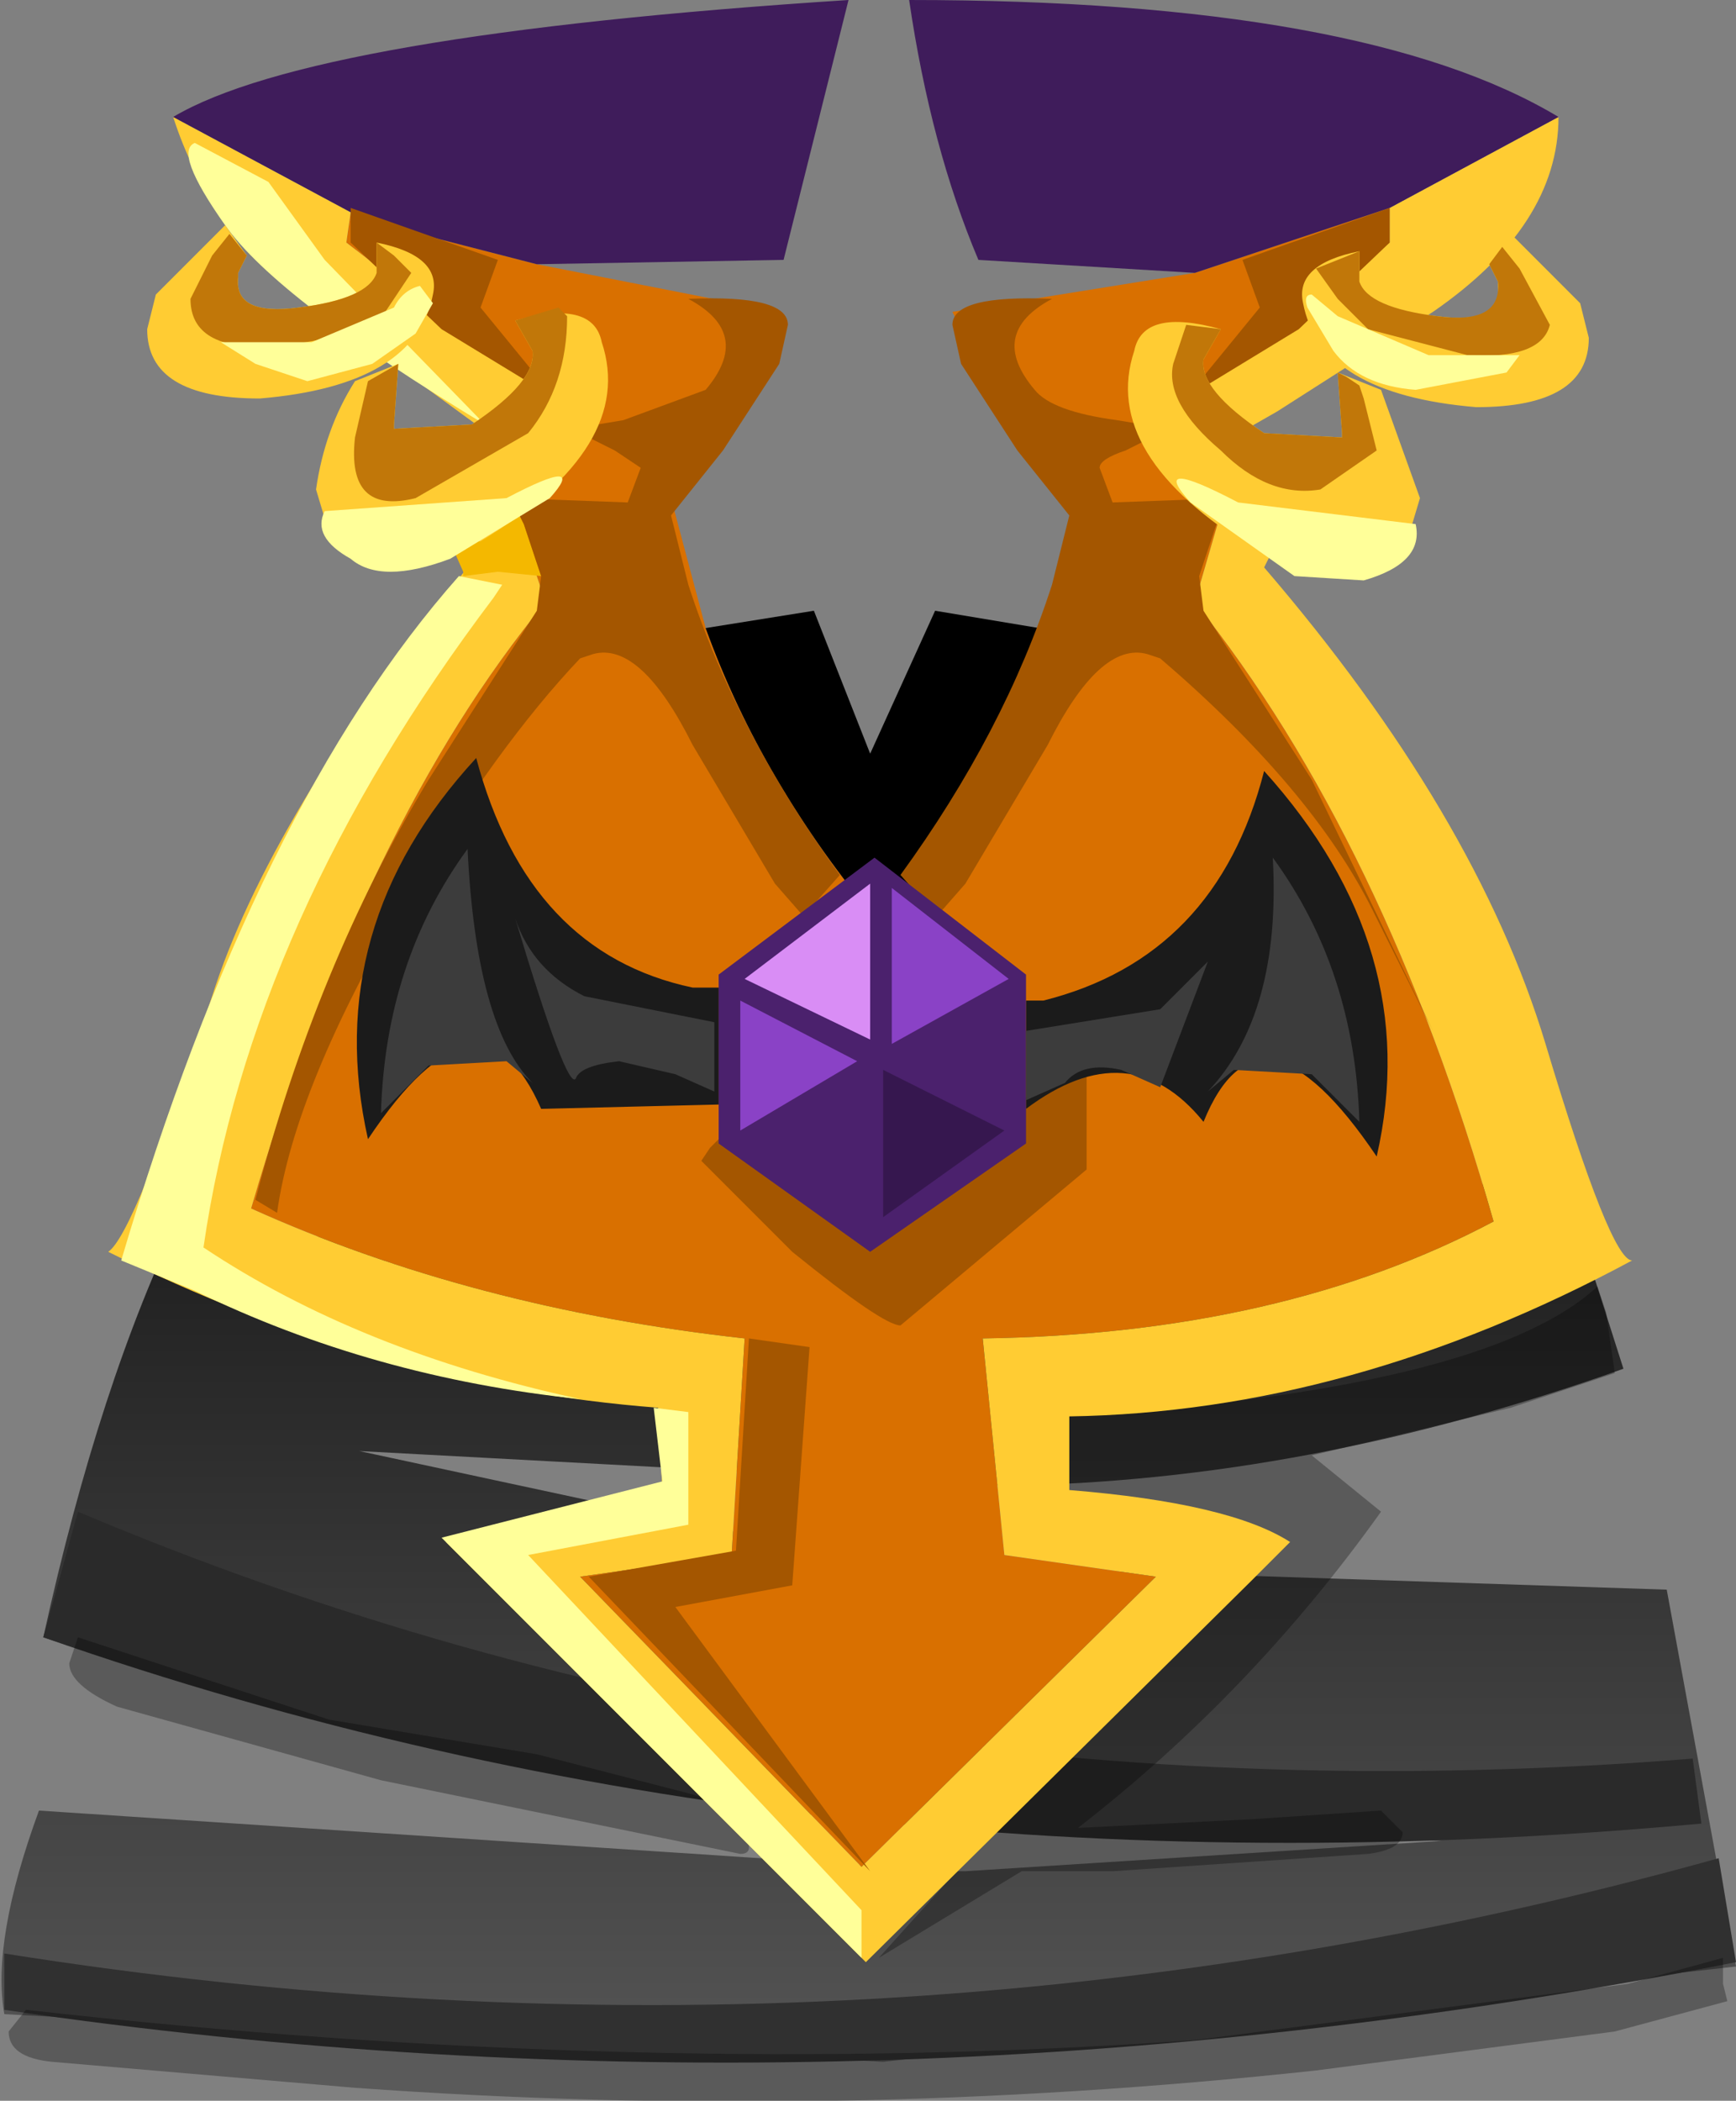 <svg xmlns="http://www.w3.org/2000/svg" xmlns:ffdec="https://www.free-decompiler.com/flash" xmlns:xlink="http://www.w3.org/1999/xlink" ffdec:objectType="frame" width="20.05" height="24.25"><rect width="100%" height="100%" fill="#808080" stroke="none"/><use ffdec:characterId="6" xlink:href="#a" width="20.05" height="24.25"/><defs><linearGradient id="b" x1="-819.2" x2="819.2" gradientTransform="matrix(0 .006 -.012 0 10 19.6)" gradientUnits="userSpaceOnUse" spreadMethod="pad"><stop offset="0" stop-color="#1d1d1d"/><stop offset="1" stop-color="#535353"/></linearGradient><g id="a" fill-rule="evenodd"><path fill="url(#b)" d="M.45 19.9q.65-2.95 1.6-4.9 7.85 1.55 15.9-.55l.75 2.35q-3.65 1.3-7.15 1.35l-7.45-.4 6.05 1.3 9.05.3.8 4.35-9.85 1.1L0 24.25q-.15-.85.4-2.35l10.6.7h.1l5.5-.35-5.55-.2Q5 21.4.45 19.9" transform="translate(.05 -1)"/><path fill="#303030" d="M.05 22.55q10.1 1.6 19.8-1.1l.2 1.2q-10.15 2-20 .55z"/><path fill="#2a2a2a" d="m.5 18.9.4-1.45q8.65 3.65 18.65 2.85l.1.75Q9.35 22 .5 18.9"/><path fill-opacity=".298" d="M1.35 19.7q-.55-.25-.55-.5l.1-.3 2.9.95 2.4.4 1.75.45q.4.1.6.4t0 .3l-4.15-.85zM.3 23.2q7.1.8 13.5.35l5-.65 1.1-.3v.3l.05.2-1.3.35-3.45.45q-5.55.6-11.1.2l-3.5-.3q-.5-.05-.5-.35zm18.35-7.35-1.2.4-2.3.55.8.65q-1.5 2.1-3.5 3.65l2-.1 1.5-.1.25.25q0 .2-.4.25l-2.95.2H11.8l-1.65 1 1.35-1.5 2.9-3.3-2.15-.5.05-.95q4.85-.3 6.15-1.5l.1.3z"/><path fill="#d97000" d="M16.05 2.4v.4l-2.6 2 .1.1.6.85-.35 1.2Q16 9.7 17.25 14.1q-2.45 1.3-5.9 1.35l.25 2.5 1.75.25-3.4 3.35L6.7 18.2l1.75-.25.15-2.5q-3.15-.35-5.7-1.5 1.3-4.45 3.4-7l-.4-1.2.65-.85.05-.1-2.6-2 .05-.35.4.15 1.75.45L9 3.6l-.5 1.3-.75.85.4 1.5q.65 1.8 2 3.4Q11.4 9.2 12 7.25l.45-1.45-.8-.9L11 3.6l2.8-.45z"/><path fill="#fc3" d="M18 1.35q0 1.25-1.45 2.25l-1.8 1.15-.35.2.65.7-.45.9q2.45 2.85 3.25 5.5.75 2.5 1 2.5-3.25 1.75-6.5 1.8v.85q1.85.15 2.55.6l-.45.45-4.45 4.4-4.85-4.85 1.15-.35 1.35-.25-.05-.95q-3.25-.25-6.35-1.8.3-.2 1.2-2.95.65-2.05 2.95-4.95l-.45-.9.65-.7-.1-.05-2.05-1.5Q2.4 2.6 2 1.35l2.05 1.1L4 2.8l2.6 2-.05.1-.65.85.4 1.2q-2.1 2.55-3.4 7 2.55 1.15 5.7 1.5l-.15 2.5-1.75.25 3.25 3.35 3.4-3.35-1.75-.25-.25-2.5q3.45-.05 5.9-1.35Q16 9.7 13.8 6.95l.35-1.2-.6-.85-.1-.1 2.6-2v-.4z"/><path fill="#3f1c5b" d="M18 1.35 16.05 2.4l-2.25.75L11.3 3q-.55-1.3-.8-3 5.25 0 7.5 1.35M4.05 2.45 2 1.35Q3.6.4 9.8 0l-.75 3-2.85.05-1.75-.45z"/><path d="m8.15 7.25 1.25-.2.65 1.65.75-1.65 1.2.2q-.6 1.95-1.85 3.4-1.35-1.6-2-3.4"/><path fill="#f4b800" d="m5.9 5.75.15.3.2.6-.5-.05-.4.05V6.6l-.4-.9z"/><path fill="#ff9" d="M3.75 3 5.6 4.9q-2.4-1.45-3-2.3t-.35-.95l.85.45zM5.7 6.9q-2.8 3.7-3.35 7.5 1.8 1.2 4.35 1.75-2.4-.25-4.45-1.25l-.85-.35q1.55-5.25 3.9-7.9l.5.1zm1.85 9.35.4.05v1.3l-1.85.35 3.85 4.1v.55L5.1 17.75l2.55-.65z"/><path fill="#a45600" d="M16.05 2.4v.4L15 3.8l-1.15.7-.2.15.9-1.1-.2-.55zm-4.1 2.1q.2.25.95.35l.6.1-.5.25q-.3.1-.3.2l.15.4 1.35-.05-.15.3-.2.6.05.4L15.15 9l1.4 2.9-.7-1.4q-.7-1.4-2.45-2.9l-.15-.05Q12.7 7.4 12.1 8.6l-.95 1.6-.35.4v-.05l-.4-.45q1.2-1.65 1.75-3.35l.2-.8-.6-.75-.65-1-.1-.45q0-.35 1.15-.3-.75.4-.2 1.05m-5.7 0L5.1 3.8l-1.05-1v-.4l1.7.6-.2.55.9 1.1zM5.9 5.75l1.35.05.15-.4-.3-.2-.5-.25.6-.1.95-.35q.55-.65-.2-1.05 1.15-.05 1.15.3L9 4.2l-.65 1-.6.75.2.8q.55 1.7 1.75 3.35l-.4.45v.05l-.35-.4L8 8.6q-.6-1.2-1.15-1.05l-.15.05q-.95 1-2 2.75-1.3 2.2-1.5 3.65l-.25-.15q.7-2.7 2-4.85L6.2 7.05l.05-.4-.2-.6zm3.45 9.8-.2 2.75-1.35.25 2.25 3.05-3.25-3.4 1.7-.3.15-2.45zM8.1 13.4l.1-.15.15-.15 1.2.85.65.35 1.25-.85.35-.7q.2-.4.75-.4v1.15l-2.15 1.8q-.2 0-1.25-.85z"/><path fill="#fc3" d="M15.5 5.05V5l-.05-.7.5.2.45 1.25-.15.5-1.75.1q-1.8-1.1-1.4-2.3.1-.5 1-.25l-.2.35q-.05.35.7.85zm1.8-1.75v-.05l-.1-.2.25-.35.8.8.1.4q0 .8-1.3.8-1.8-.15-2-1.2-.1-.45.65-.6v.35q.1.3.9.4.75.1.7-.35m-11.15.75-.2-.35q.9-.25 1 .25.4 1.2-1.4 2.3l-1.75-.1-.15-.5q.1-.7.45-1.25l.5-.2-.05.7v.05l.9-.05q.75-.5.7-.85M1.8 3.4l.8-.8.25.35-.1.2v.05q-.05.45.7.35.8-.1.9-.4V2.8q.75.15.65.6-.2 1.05-2 1.2-1.3 0-1.3-.8z"/><path fill="#1b1b1b" d="M8.3 11.4v1.35l-2.05.05q-.7-1.6-2 .35-.55-2.45 1.25-4.4Q6.1 11 8 11.4zm3.55 1.4v-1.25h.2q2-.5 2.55-2.65 1.85 2.05 1.3 4.45-1.35-2-2-.4-.85-1.05-2.05-.15"/><path fill="#4b216d" d="M8.3 11.4v-.15l1.8-1.35 1.75 1.35v1.95l-1.8 1.25L8.3 13.2v-1.8"/><path fill="#36174f" d="m11.6 13.05-1.4 1v-1.7z"/><path fill="#d98df5" d="m8.6 11.3 1.45-1.1V12z"/><path fill="#8a42c6" d="m10.3 10.25 1.35 1.05-1.35.75zm-1.75 1.3 1.35.7-1.35.8z"/><path fill="#3c3c3c" d="m7.8 12.4-.65-.15q-.45.05-.5.2-.1.15-.7-1.85.2.6.8.9l1.5.3v.8zm5.6.15-.45-.2q-.45-.1-.65.15l-.45.2v-.8l1.55-.25.55-.55zm-7.25-.05-.3-.25-.9.05-.55.55q.05-1.75 1-3.05.1 2.05.75 2.7m7.8.1q.85-.9.75-2.7.95 1.3 1 3.05l-.55-.55-.9-.05z"/><path fill="#c17709" d="m15.55 4.35.15.1.05.15.15.6-.65.45q-.6.1-1.15-.45-.65-.55-.55-1l.15-.45.4.05-.2.35q-.05.35.7.85l.9.05V5l-.05-.7zm1.65-1.3.15-.2.2.25.35.65q-.1.4-.95.35l-1.15-.3-.35-.35-.25-.35.5-.2v.35q.1.3.9.4.75.1.7-.4zm-11.05 1-.2-.35.5-.15.1.1q0 .8-.45 1.35l-1.3.75q-.8.2-.7-.7l.15-.65.35-.2-.05.7v.05l.9-.05q.75-.5.7-.85m-3.95-.6.25-.5.2-.25.2.25-.1.2v.05q-.05.45.7.35.8-.1.9-.4V2.8l.2.15.2.2-.3.45q-.3.3-1.3.4-.95.05-.95-.55"/><path fill="#ff9" d="m14.95 6.65-1.2-.85q-.5-.55.55 0l2.05.25q.1.45-.6.65zm.5-3 1.05.45h1.05l-.15.2-1.05.2q-.65-.05-.95-.45l-.3-.5q-.05-.15.05-.15zM5 3.5l-.2.35-.5.35-.75.2-.6-.2-.4-.25H3.6l.95-.4q.1-.2.3-.25zM3.75 5.9l2.1-.15q.95-.5.5 0l-1.15.7q-.8.3-1.15 0-.45-.25-.3-.55"/></g></defs></svg>